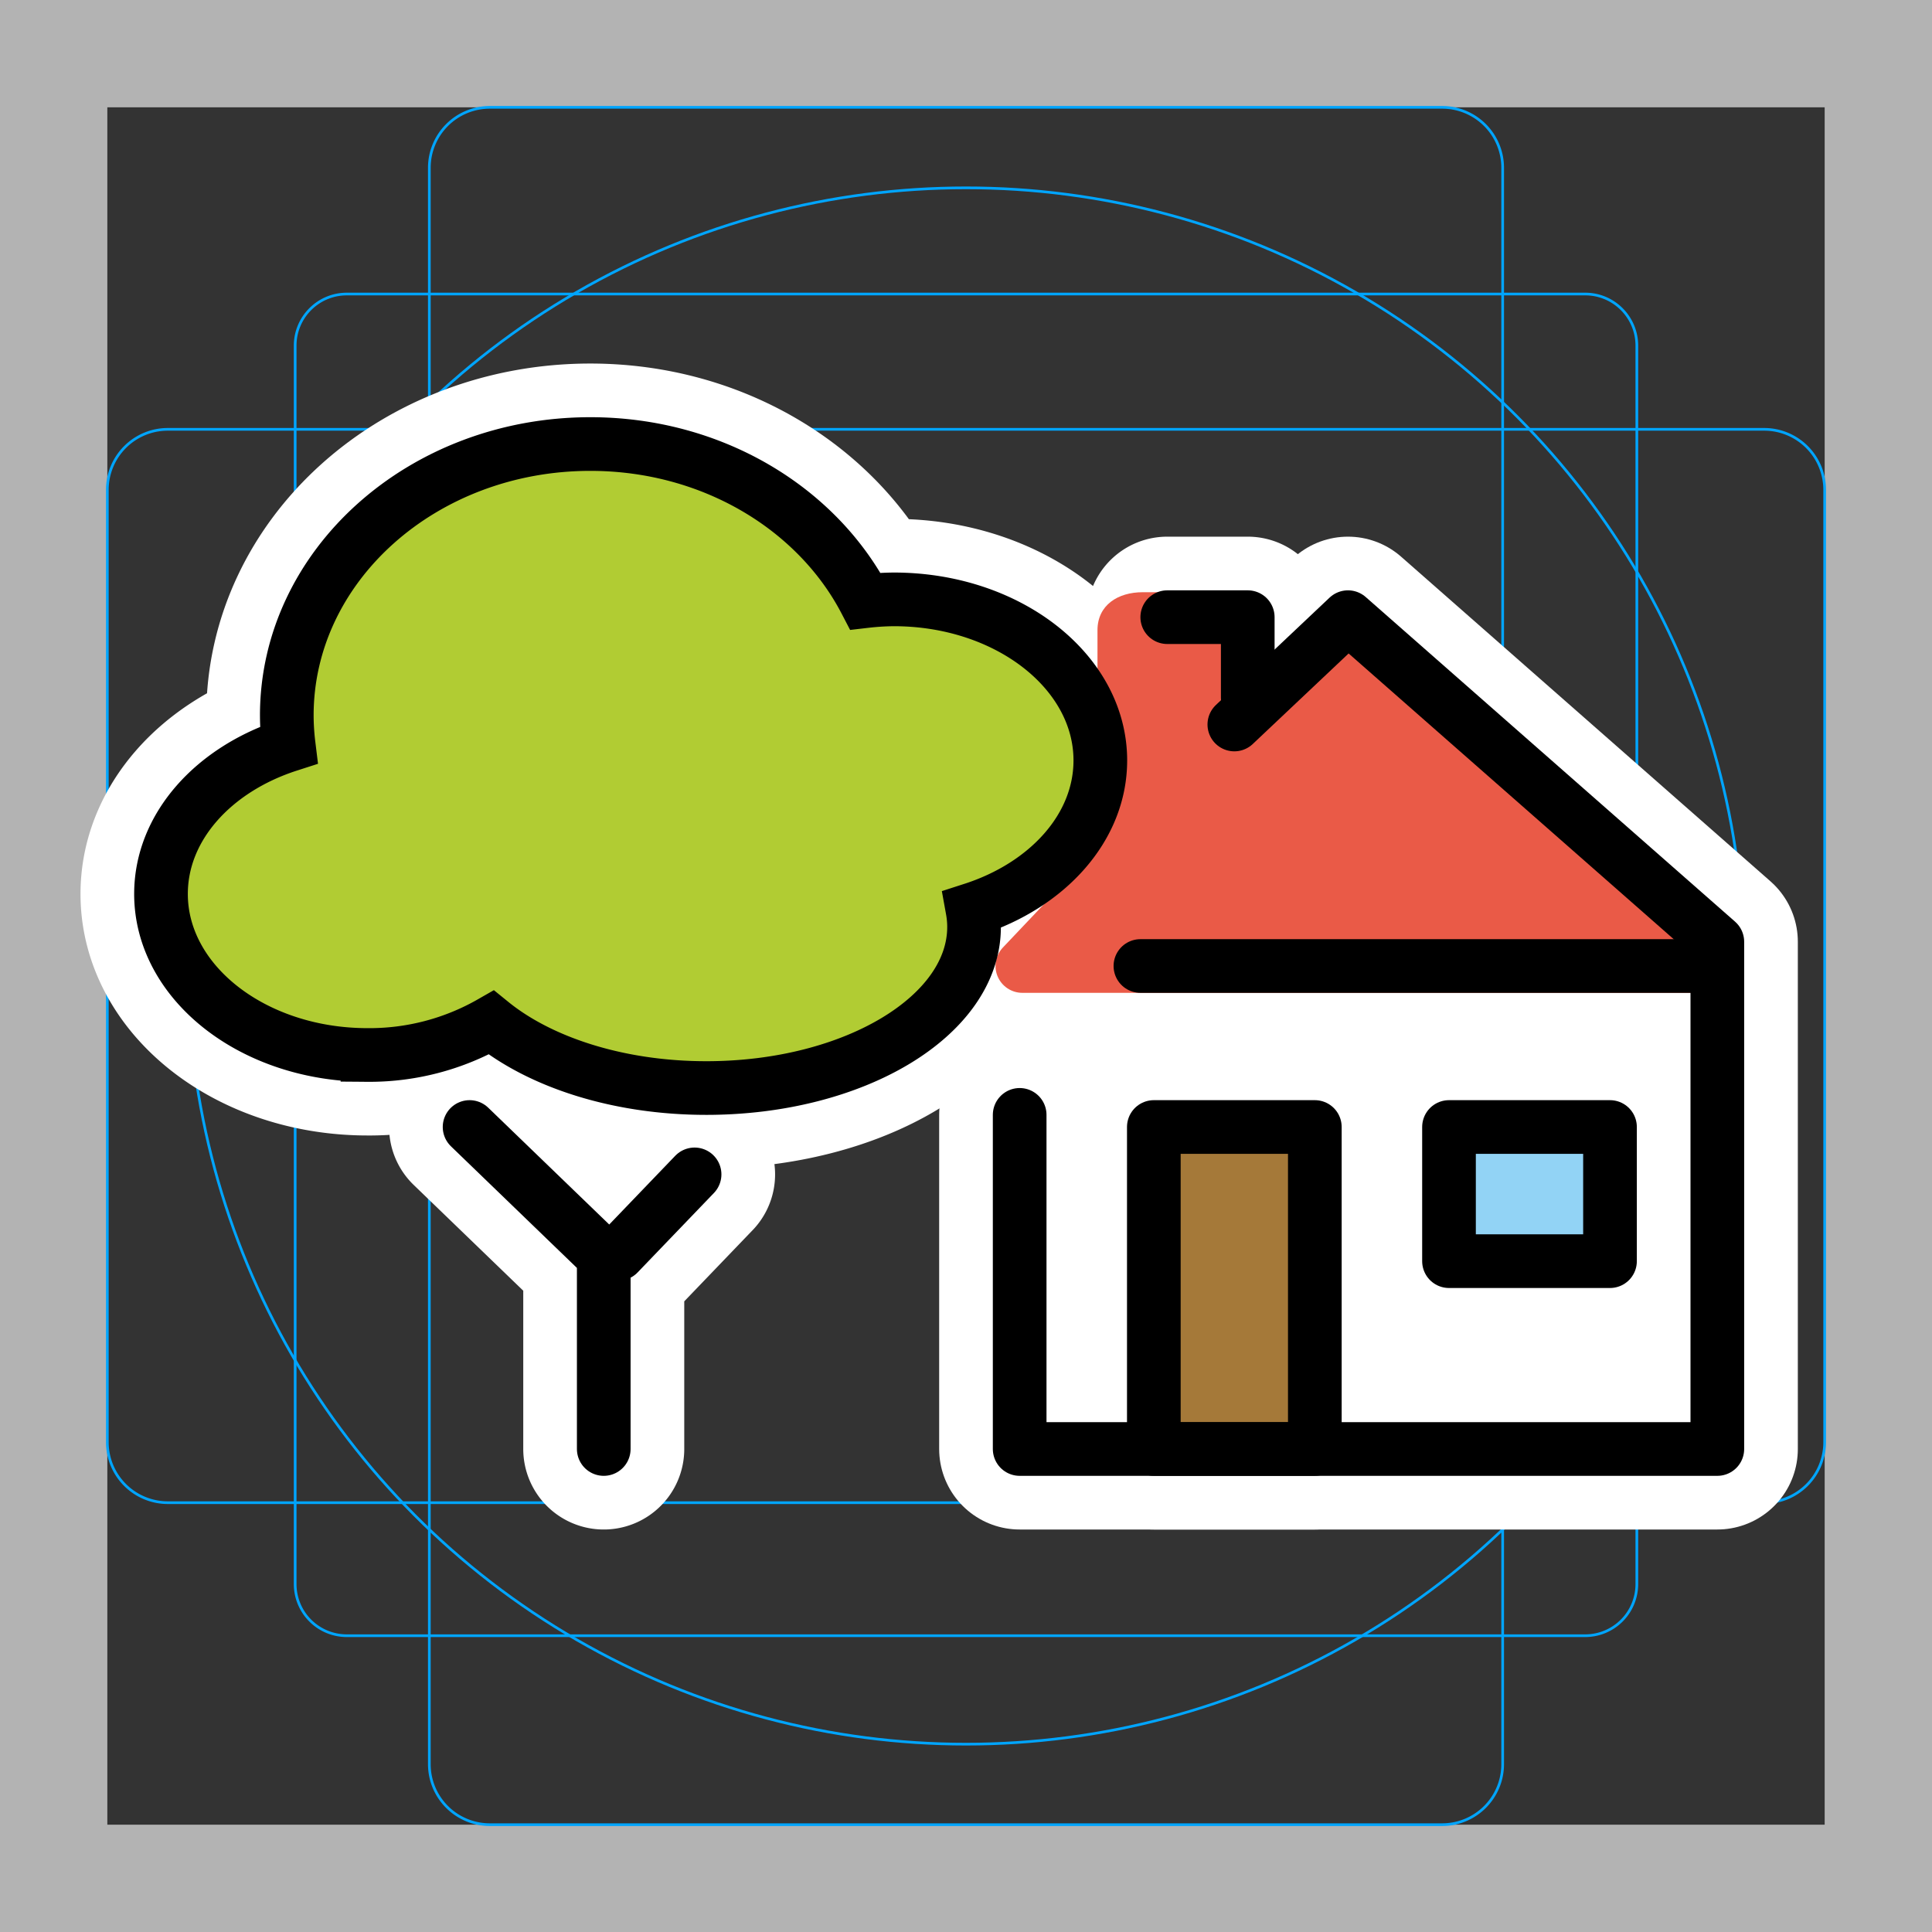 <svg viewBox="0 0 72 72" xmlns="http://www.w3.org/2000/svg">
  <rect x="0" y="0" width="72" height="72" fill="#333333" stroke="none"/>
  <path fill="#B3B3B3" d="M68 4v64H4V4h64m4-4H0v72h72V0z"/>
  <path fill="none" stroke="#00A5FF" stroke-miterlimit="10" stroke-width="0.1" d="M12.923 10.958h46.154c1.062 0 1.923.861 1.923 1.923h0v46.154a1.923 1.923 0 01-1.923 1.923H12.923A1.923 1.923 0 0111 59.035h0V12.881c0-1.062.861-1.923 1.923-1.923h0z"/>
  <path fill="none" stroke="#00A5FF" stroke-miterlimit="10" stroke-width="0.1" d="M18.254 4h35.492A2.254 2.254 0 0156 6.254v59.492A2.254 2.254 0 0153.746 68H18.254A2.254 2.254 0 0116 65.746V6.254A2.254 2.254 0 0118.254 4z"/>
  <path fill="none" stroke="#00A5FF" stroke-miterlimit="10" stroke-width="0.1" d="M68 18.254v35.492A2.254 2.254 0 0165.746 56H6.254A2.254 2.254 0 014 53.746V18.254A2.254 2.254 0 016.254 16h59.492A2.254 2.254 0 0168 18.254z"/>
  <circle cx="36" cy="36" r="29" fill="none" stroke="#00A5FF" stroke-miterlimit="10" stroke-width="0.1"/>
  <g fill="none" stroke="#fff" stroke-linecap="round" stroke-linejoin="round" stroke-miterlimit="10" stroke-width="6">
    <path d="M46 27l4.235-4L64 35.098V54H38V41.548"/>
    <path d="M43 42h6v12h-6zm11 0h6v5h-6zM43.5 23h3v3m-24 28v-7.173L17.5 42m5.541 4.727l2.844-2.961M41.006 28.34c0-3.313-3.445-6.003-7.694-6.003a9.91 9.91 0 00-1.062.066c-1.8-3.455-5.707-5.855-10.25-5.855-6.248 0-11.312 4.528-11.312 10.114.001.37.025.738.07 1.104C7.966 28.666 6 30.81 6 33.314c0 3.312 3.445 6.002 7.694 6.002a9.136 9.136 0 004.613-1.207c1.818 1.477 4.727 2.439 8.016 2.439 5.51 0 9.977-2.688 9.977-6.003 0-.219-.021-.438-.06-.653 2.796-.902 4.766-3.047 4.766-5.553zM63.5 36h-21"/>
  </g>
  <path fill="#FFF" d="M37.075 36.053h26.884v18.114H37.075z"/>
  <path fill="#EA5A47" stroke="#EA5A47" stroke-linecap="round" stroke-linejoin="round" stroke-miterlimit="10" stroke-width="2" d="M50.235 23.2L38.1 36h25.4z"/>
  <path fill="#EA5A47" d="M47.3 26l-6.4 6.06v-8.574c0-.931.755-1.416 1.686-1.416h3.028c.931 0 1.686.485 1.686 1.416V26z"/>
  <path fill="#A57939" d="M43 42h6v12h-6z"/>
  <path fill="#92D3F5" d="M54 42h6v5h-6z"/>
  <path fill="#B1CC33" d="M41.006 28.34c0-3.313-3.445-6.003-7.694-6.003a9.91 9.91 0 00-1.062.066c-1.8-3.455-5.707-5.855-10.25-5.855-6.248 0-11.312 4.528-11.312 10.114.001.37.025.738.07 1.104C7.966 28.666 6 30.81 6 33.314c0 3.312 3.445 6.002 7.694 6.002a9.136 9.136 0 004.613-1.207c1.818 1.477 4.727 2.439 8.016 2.439 5.51 0 9.977-2.688 9.977-6.003 0-.219-.021-.438-.06-.653 2.796-.902 4.766-3.047 4.766-5.553z"/>
  <g fill="none" stroke="#000" stroke-linecap="round" stroke-width="2">
    <path stroke-linejoin="round" stroke-miterlimit="10" d="M46 27l4.235-4L64 35.098V54H38V41.548"/>
    <path stroke-linejoin="round" stroke-miterlimit="10" d="M43 42h6v12h-6zm11 0h6v5h-6zM43.5 23h3v3"/>
    <path stroke-linejoin="round" d="M22.5 54v-7.173L17.5 42m5.541 4.727l2.844-2.961"/>
    <path stroke-miterlimit="10" d="M41.006 28.34c0-3.313-3.445-6.003-7.694-6.003a9.91 9.91 0 00-1.062.066c-1.8-3.455-5.707-5.855-10.25-5.855-6.248 0-11.312 4.528-11.312 10.114.001.37.025.738.07 1.104C7.966 28.666 6 30.81 6 33.314c0 3.312 3.445 6.002 7.694 6.002a9.136 9.136 0 004.613-1.207c1.818 1.477 4.727 2.439 8.016 2.439 5.51 0 9.977-2.688 9.977-6.003 0-.219-.021-.438-.06-.653 2.796-.902 4.766-3.047 4.766-5.553z"/>
    <path stroke-linejoin="round" stroke-miterlimit="10" d="M63.5 36h-21"/>
  </g>
</svg>
